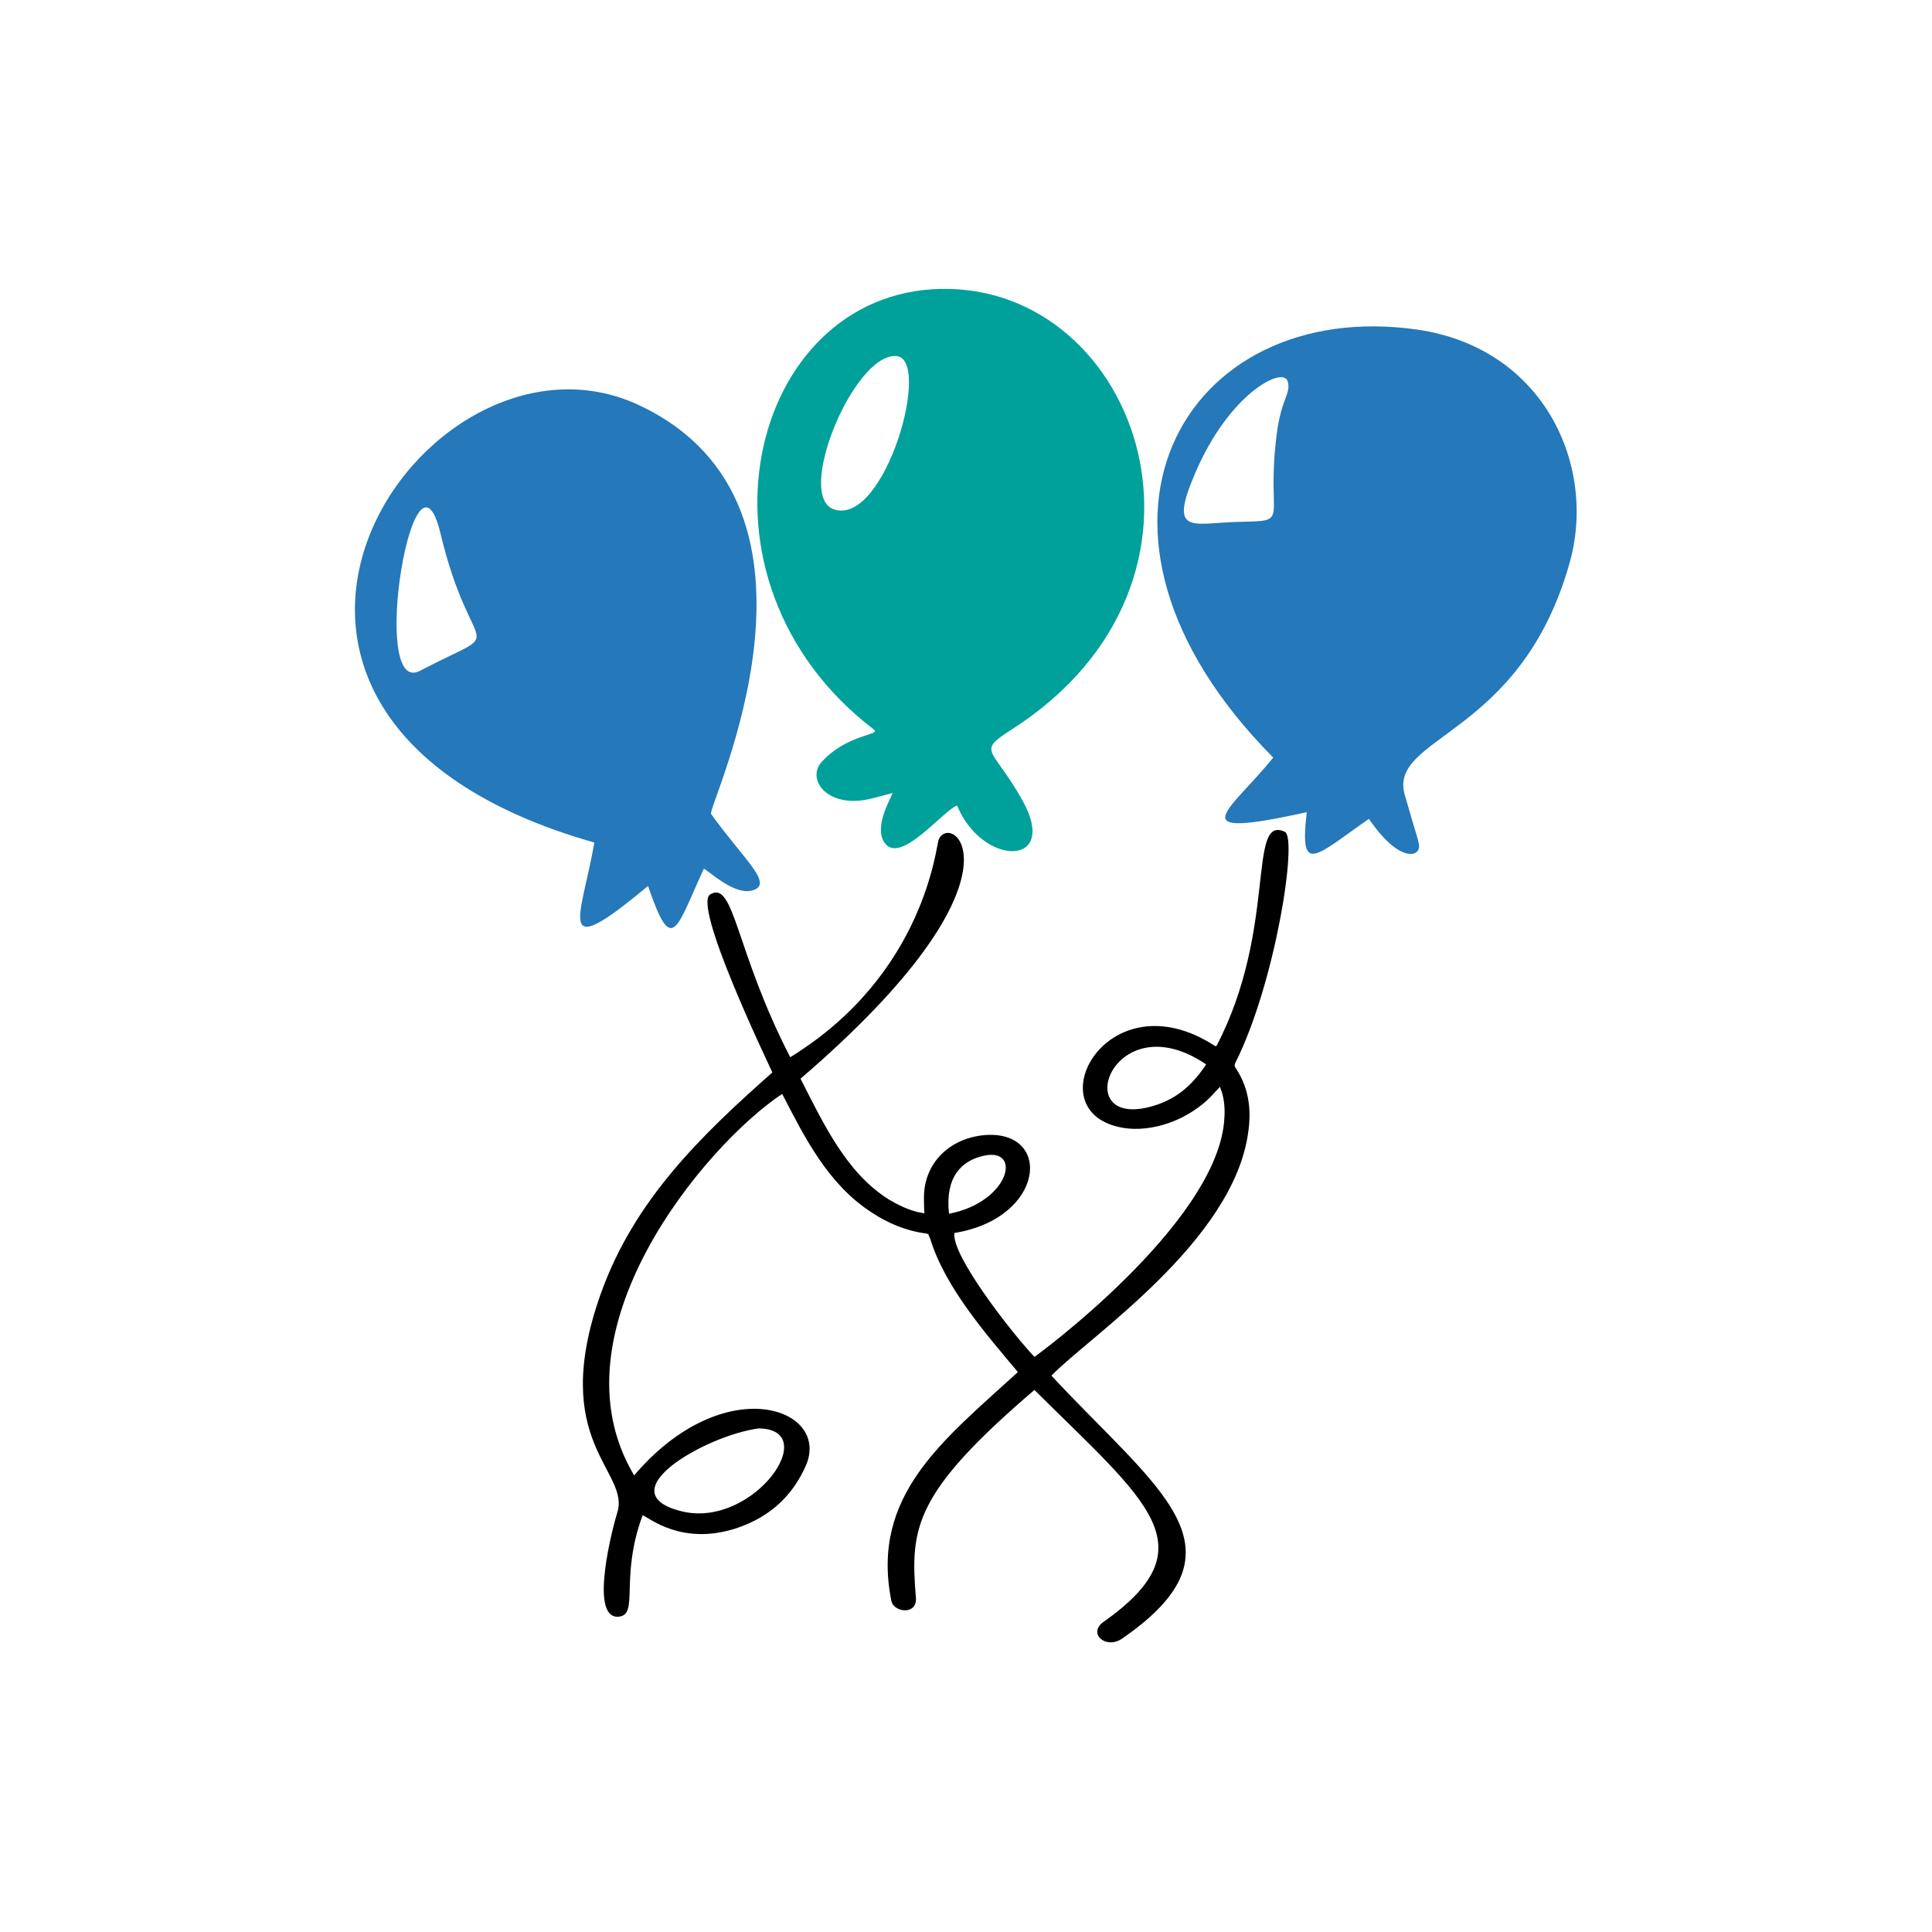 <?xml version="1.0" encoding="utf-8"?>
<!-- Generator: Adobe Illustrator 21.1.0, SVG Export Plug-In . SVG Version: 6.00 Build 0)  -->
<svg version="1.1" id="Calque_1" xmlns="http://www.w3.org/2000/svg" xmlns:xlink="http://www.w3.org/1999/xlink" x="0px" y="0px"
	 viewBox="0 0 432 432" style="enable-background:new 0 0 432 432;" xml:space="preserve">
<style type="text/css">
	.st0{fill:#BE1622;}
	.st1{fill:#C69C6C;}
	.st2{fill:#F39200;}
	.st3{fill:#F9B03D;}
	.st4{fill:#5BA7AD;}
	.st5{fill:#3F7579;}
	.st6{fill:#1B1B1B;}
	.st7{fill:#FFFFFF;}
	.st8{fill:#D8B6C4;}
	.st9{fill:#765844;}
	.st10{fill:#E9B2C5;}
	.st11{fill:#C7B29A;}
	.st12{fill:#EDBD7D;}
	.st13{fill:#1D71B8;}
	.st14{fill:#95C11F;}
	.st15{fill:#E94E1B;}
	.st16{fill:#575756;}
	.st17{fill:#844C16;}
	.st18{fill:#E50071;}
	.st19{fill:#AF175D;}
	.st20{fill:#E4051E;}
	.st21{fill:#13110C;}
	.st22{fill:#891A2C;}
	.st23{fill:#28295F;}
	.st24{fill:#CECFBC;}
	.st25{fill:#981F24;}
	.st26{fill:#020203;}
	.st27{fill:#BC2333;}
	.st28{fill:#AD1917;}
	.st29{fill:#04683B;}
	.st30{fill:#049348;}
	.st31{fill:#2D3D8D;}
	.st32{fill:#F39233;}
	.st33{fill:#EB5C35;}
	.st34{fill:#AA1917;}
	.st35{fill:#55514F;}
	.st36{fill:#20376D;}
	.st37{fill:#B3BBC5;}
	.st38{fill:#BAC6BC;}
	.st39{fill:#B4BA8C;}
	.st40{fill:#746458;}
	.st41{fill:#343434;}
	.st42{fill:#CEC3BC;}
	.st43{fill:#FBBA0E;}
	.st44{fill:#FED98D;}
	.st45{fill:#676767;}
	.st46{fill:#8DBE22;}
	.st47{fill:#D0E1A4;}
	.st48{fill:#EFE8E4;}
	.st49{fill:#754695;}
	.st50{fill:#A78BC0;}
	.st51{fill:#8EC045;}
	.st52{fill:#0D71B9;}
	.st53{fill:#EAC686;}
	.st54{fill:#D24063;}
	.st55{fill:#E2A11A;}
	.st56{fill:#E9BD71;}
	.st57{fill:#E8423E;}
	.st58{fill:#F8AE4C;}
	.st59{fill:#00A19A;}
	.st60{fill:#2578B9;}
	.st61{fill:#A29F9D;}
	.st62{fill:#D2B89A;}
	.st63{fill:#E6C2A9;}
	.st64{fill:#6E3B11;}
	.st65{fill:#9B6228;}
	.st66{fill:#C9A1CB;}
	.st67{fill:#F8AB00;}
	.st68{fill:#BEBBBB;}
	.st69{fill:#066938;}
	.st70{fill:#36A36A;}
	.st71{fill:#4F702A;}
	.st72{fill:#A4191E;}
	.st73{fill:#3AAA35;}
	.st74{fill:#D01419;}
	.st75{fill:#CA1527;}
	.st76{fill:#684A40;}
	.st77{fill:#9A7B65;}
	.st78{fill:#FBB700;}
	.st79{fill:#82BB26;}
	.st80{fill:#00A8E4;}
	.st81{fill:#CEA57B;}
	.st82{fill:#57B031;}
	.st83{fill:#E5251F;}
	.st84{fill:#EFDD37;}
	.st85{fill:#59C4E9;}
	.st86{fill:#F08017;}
	.st87{fill:#974393;}
	.st88{fill:#F9EA31;}
	.st89{fill:#C1292E;}
	.st90{fill:#F2D77E;}
	.st91{fill:#E6332A;}
	.st92{fill:#29235C;}
	.st93{fill:#3C3C3B;}
	.st94{fill:#2FAC66;}
	.st95{fill:#2D2E83;}
	.st96{fill:#645B51;}
	.st97{fill:#36A9E1;}
	.st98{fill:#312783;}
	.st99{fill:#2E4959;}
	.st100{fill:#5F8699;}
	.st101{fill:#172B35;}
	.st102{fill:#C3D5E4;}
	.st103{fill:#7B9135;}
	.st104{fill:#E59546;}
	.st105{fill:#B2C65F;}
	.st106{fill:#85BBB7;}
	.st107{fill:#F39323;}
	.st108{fill:#FFFFFE;}
	.st109{fill:#EFD2AC;}
	.st110{fill:#C0E0EF;}
	.st111{fill:#EFDAEC;}
	.st112{fill:#63B8A4;}
	.st113{fill:#BDCCD4;}
	.st114{fill:#8C633A;}
	.st115{fill:#CA9E67;}
	.st116{fill:#7D4E24;}
	.st117{fill:#B8B569;}
	.st118{fill:#E8C515;}
	.st119{fill:#A5A258;}
	.st120{fill:#AA884D;}
	.st121{fill:#9E994B;}
	.st122{fill:#D1A479;}
	.st123{fill:#936037;}
	.st124{fill:#FAFAFA;}
	.st125{fill:#98CDC5;}
	.st126{fill:#E1EBE8;}
	.st127{fill:#DDCE9E;}
	.st128{fill:#A67D52;}
	.st129{fill:#437156;}
	.st130{fill:#4F8366;}
	.st131{fill:#8F6947;}
	.st132{fill:#856143;}
	.st133{fill:#171512;}
	.st134{fill:#AA191B;}
	.st135{fill:#1C1A38;}
	.st136{fill:#8E8C38;}
	.st137{fill:#CAC955;}
	.st138{fill:#6C6A29;}
	.st139{fill:#D8D564;}
	.st140{fill:#5CABD5;}
	.st141{fill:#70B4D9;}
	.st142{fill:#9A9999;}
	.st143{fill:#B4B4B4;}
	.st144{fill:#ABAA3D;}
	.st145{fill:#D7DB2F;}
	.st146{fill:#B8CED8;}
	.st147{fill:#05AB9E;}
	.st148{fill:#DAB828;}
	.st149{fill:#EB7533;}
	.st150{fill:#EDE4CA;}
	.st151{fill:#575452;}
	.st152{fill:#F9F6F4;}
	.st153{fill:#94B2AA;}
	.st154{fill:#D8D7C4;}
	.st155{fill:#BAD68E;}
	.st156{fill:#F0E6E1;}
	.st157{fill:#BFD786;}
	.st158{fill:#E9E499;}
	.st159{fill:#A2D3C2;}
	.st160{fill:#EB7976;}
	.st161{fill:#EEF4E7;}
	.st162{fill:#EADA7F;}
	.st163{fill:#B2D9C2;}
	.st164{fill:#43B284;}
	.st165{fill:#9AC028;}
	.st166{fill:#D8AD80;}
	.st167{fill:#F2F2F2;}
	.st168{fill:#767574;}
	.st169{fill:#CDC8C6;}
	.st170{fill:#634E42;}
	.st171{fill:#E4E0DF;}
	.st172{fill:#D98F53;}
	.st173{fill:#E2CAB5;}
	.st174{fill:#B61824;}
	.st175{fill:#E2BAA0;}
	.st176{fill:#CF455A;}
	.st177{fill:#648546;}
	.st178{fill:#4F6834;}
	.st179{fill:#91BB64;}
	.st180{fill:#D1CE4D;}
	.st181{fill:#CFCE67;}
	.st182{fill:#E5E4BD;}
	.st183{fill:#A69F28;}
	.st184{fill:#E3BF32;}
	.st185{fill:#E68024;}
	.st186{fill:#D27444;}
	.st187{fill:#D1B05A;}
	.st188{fill:#F4E3BD;}
	.st189{fill:#668852;}
	.st190{fill:#A3C18F;}
	.st191{fill:#D8B41E;}
	.st192{fill:#E2DBBA;}
	.st193{fill:#603914;}
	.st194{fill:#CF1042;}
	.st195{fill:#2F8A7F;}
	.st196{fill:#D19A69;}
	.st197{fill:#E9C3A4;}
	.st198{fill:#F2BF21;}
	.st199{fill:#CFD3D1;}
	.st200{fill:#E9F2ED;}
	.st201{fill:#4E4D4D;}
	.st202{fill:#C4E2D0;}
	.st203{fill:#F3F3F3;}
	.st204{fill:#F8FAF9;}
	.st205{fill:#C6B5A8;}
	.st206{fill:#F2F1E7;}
	.st207{fill:#CEC87B;}
	.st208{fill:#C7E4E5;}
	.st209{fill:#D4894A;}
	.st210{fill:#FBFDFA;}
	.st211{fill:#B4CD5F;}
	.st212{fill:#1F1B15;}
	.st213{fill:#161210;}
	.st214{fill:#A8D1D2;}
	.st215{fill:#8E6640;}
	.st216{fill:#B22518;}
	.st217{fill:#683F1D;}
	.st218{fill:#F0F7F7;}
	.st219{fill:#CD924B;}
	.st220{fill:#CDCCCC;}
	.st221{fill:#F2D7C0;}
	.st222{fill:#B21924;}
	.st223{fill:#EDCEB1;}
	.st224{fill:#7D552C;}
	.st225{fill:#A0BC6F;}
	.st226{fill:#94AD65;}
	.st227{fill:#E7E6E6;}
	.st228{fill:#9FD6DB;}
	.st229{fill:#EACD7F;}
	.st230{fill:#E28C52;}
	.st231{fill:#141414;}
	.st232{fill:#E97E28;}
	.st233{fill:#D0C657;}
	.st234{fill:#F3BC95;}
	.st235{fill:#FBFDFC;}
	.st236{fill:#CA252F;}
	.st237{fill:#B8B6B7;}
	.st238{fill:#808181;}
	.st239{fill:#F7F5DB;}
	.st240{fill:#CA1618;}
	.st241{fill:#FDC30B;}
	.st242{fill:#5F3917;}
	.st243{fill:#FFDA36;}
	.st244{fill:#AB7049;}
	.st245{fill:#619DCF;}
	.st246{fill:#45779A;}
	.st247{fill:#68AFA1;}
	.st248{fill:#108E77;}
	.st249{fill:#A5779F;}
	.st250{fill:#008D36;}
	.st251{fill:#E83E49;}
	.st252{fill:#A12D38;}
	.st253{fill-rule:evenodd;clip-rule:evenodd;fill:#677124;}
</style>
<g>
	<path d="M276.3,237.5c8.9-17.8,13.9-50.1,11-51.5c-8.5-4-1.6,21.7-15.3,47.9c-0.2,0-0.3,0-0.3,0c-24.2-15.8-40.7,15-20.5,18.3
		c6,1,14.6-1.4,20.4-7.9c0.3-0.4,0.7-0.7,1.2-1.3c0.2,0.8,0.5,1.3,0.6,1.9c0.5,2.1,0.5,4.1,0.3,6.1c-2.3,23.2-42.3,52.4-42.4,52.4
		c-5.1-5.4-18.6-22.7-17.9-27.7c20.3-3.3,22-23,6.9-21.9c-7.6,0.6-13.6,5.9-13.7,13.8c0,1.2,0,2.4,0.1,3.7c-0.6-0.1-1.1-0.2-1.6-0.3
		c-2.3-0.6-4.3-1.6-6.2-2.7c-9.6-5.9-14.8-17.1-19.9-27.1c52.6-45.2,33.8-60,30.9-53.5c-0.6,1.3-3,30.1-33.2,48.7
		c-12.3-23.8-12.5-39.7-17.9-36.4c-3.9,2.4,12.1,35.9,13.9,39.8c-16.3,14.4-30.9,28.7-38.3,49.3c-12,33.5,6.7,39.8,3.6,49.2
		c-0.8,2.5-6.5,23.7,0.3,23.2c4.7-0.4,0.2-8.7,5.4-22.7c1.5,0.6,8.8,6.9,21,2.9c7.8-2.6,12.7-7.6,15.5-14
		c5.6-12.9-18.3-21.4-38.4,2.2c-19.2-32.1,15.9-73.9,33.1-85.3c4.9,9.5,10.2,20.2,20,26.5c3.6,2.4,7.6,4.1,12.1,4.7
		c0.2,0,0.4,0.1,0.6,0.2c0.1,0.4,0.3,0.7,0.4,1c3.4,11,12.5,21.3,19.6,29.8c-16.6,15.2-33,27.5-28.3,51.1c0.5,2.7,5.8,3.3,5.5-0.6
		c-1.3-15.7-0.5-23.4,26.5-46.5c25.3,25.1,39.3,35,15.4,51.9c-3.5,2.5,0.5,6.2,4.2,3.7c29.3-20.2,8-33.2-15.8-58.8
		c8.3-8.6,40.7-30,44-54.4c0.7-4.8,0.3-9.7-2.8-14.4C275.9,238.3,276.1,237.9,276.3,237.5z M256.7,247.6c-17.7,4.2-7.5-23.5,13-9.6
		C266.7,242.5,263,246.1,256.7,247.6z M169.6,319.4C169.6,319.4,169.6,319.4,169.6,319.4c14.4,0.1-1,22.2-16.9,18.6
		C135.3,333.9,157.7,321,169.6,319.4z M220.1,258.4c8.5-1.8,5.6,10.4-7.9,13C211.3,263.4,214.8,259.5,220.1,258.4z"/>
	<path class="st59" d="M183.7,170.4c-3.5,3.9,1.4,10.7,11.4,8.1c1.4-0.4,2.8-0.7,4.5-1.2c-0.7,1.8-4.1,7.5-1.9,11
		c3.4,5.4,13-6.9,16.3-8.2c5.6,13.7,22.9,13.9,14.7-1c-6.8-12.2-10.6-10.8-2.3-16.1c51.6-33.2,28.4-99.2-15.9-98.4
		c-43.2,0.7-58.9,65.2-15,98.6C196.8,164.4,189.3,164.2,183.7,170.4z M200.3,79.6c8.3,0.3-2.4,38.1-13.8,34.3
		C177.7,111,190.8,79.2,200.3,79.6z"/>
	<path class="st60" d="M142.9,90.6C94.7,68,33,160,132.9,188.4c-2.9,16.7-9.2,27.4,12,9.7c5.4,15.8,6.2,9.8,12.5-3.9
		c3,2.2,7.8,6.3,11.4,4.7c3.8-1.7-2.8-7.1-9.8-16.9C158,180.6,191.1,113.3,142.9,90.6z M93.9,150c-11.5,6-1.3-55.3,4.6-30.7
		C105.6,148.9,114.3,139.3,93.9,150z"/>
	<path class="st60" d="M316.9,73.7c-52.4-7.5-82.8,44.7-32.2,95.7c-9.6,11.9-21.4,18.6,7.5,12.2c-1.7,14.4,1.9,9.8,13.9,1.5
		c6.5,9.6,11.3,8.7,11.2,6.1c0-1.1-0.7-2.7-3.2-11.5c-3.7-13.2,25.8-12.8,36.8-51.6C357.2,104.3,345.3,77.8,316.9,73.7z M285.5,96.9
		c-2.6,20.2,3.6,19.5-8.8,19.8c-10.2,0.3-15.4,3-9.5-10.8c7.6-17.9,19.6-24,20.7-20.7C288.8,87.9,286.5,89.1,285.5,96.9z"/>
</g>
</svg>
